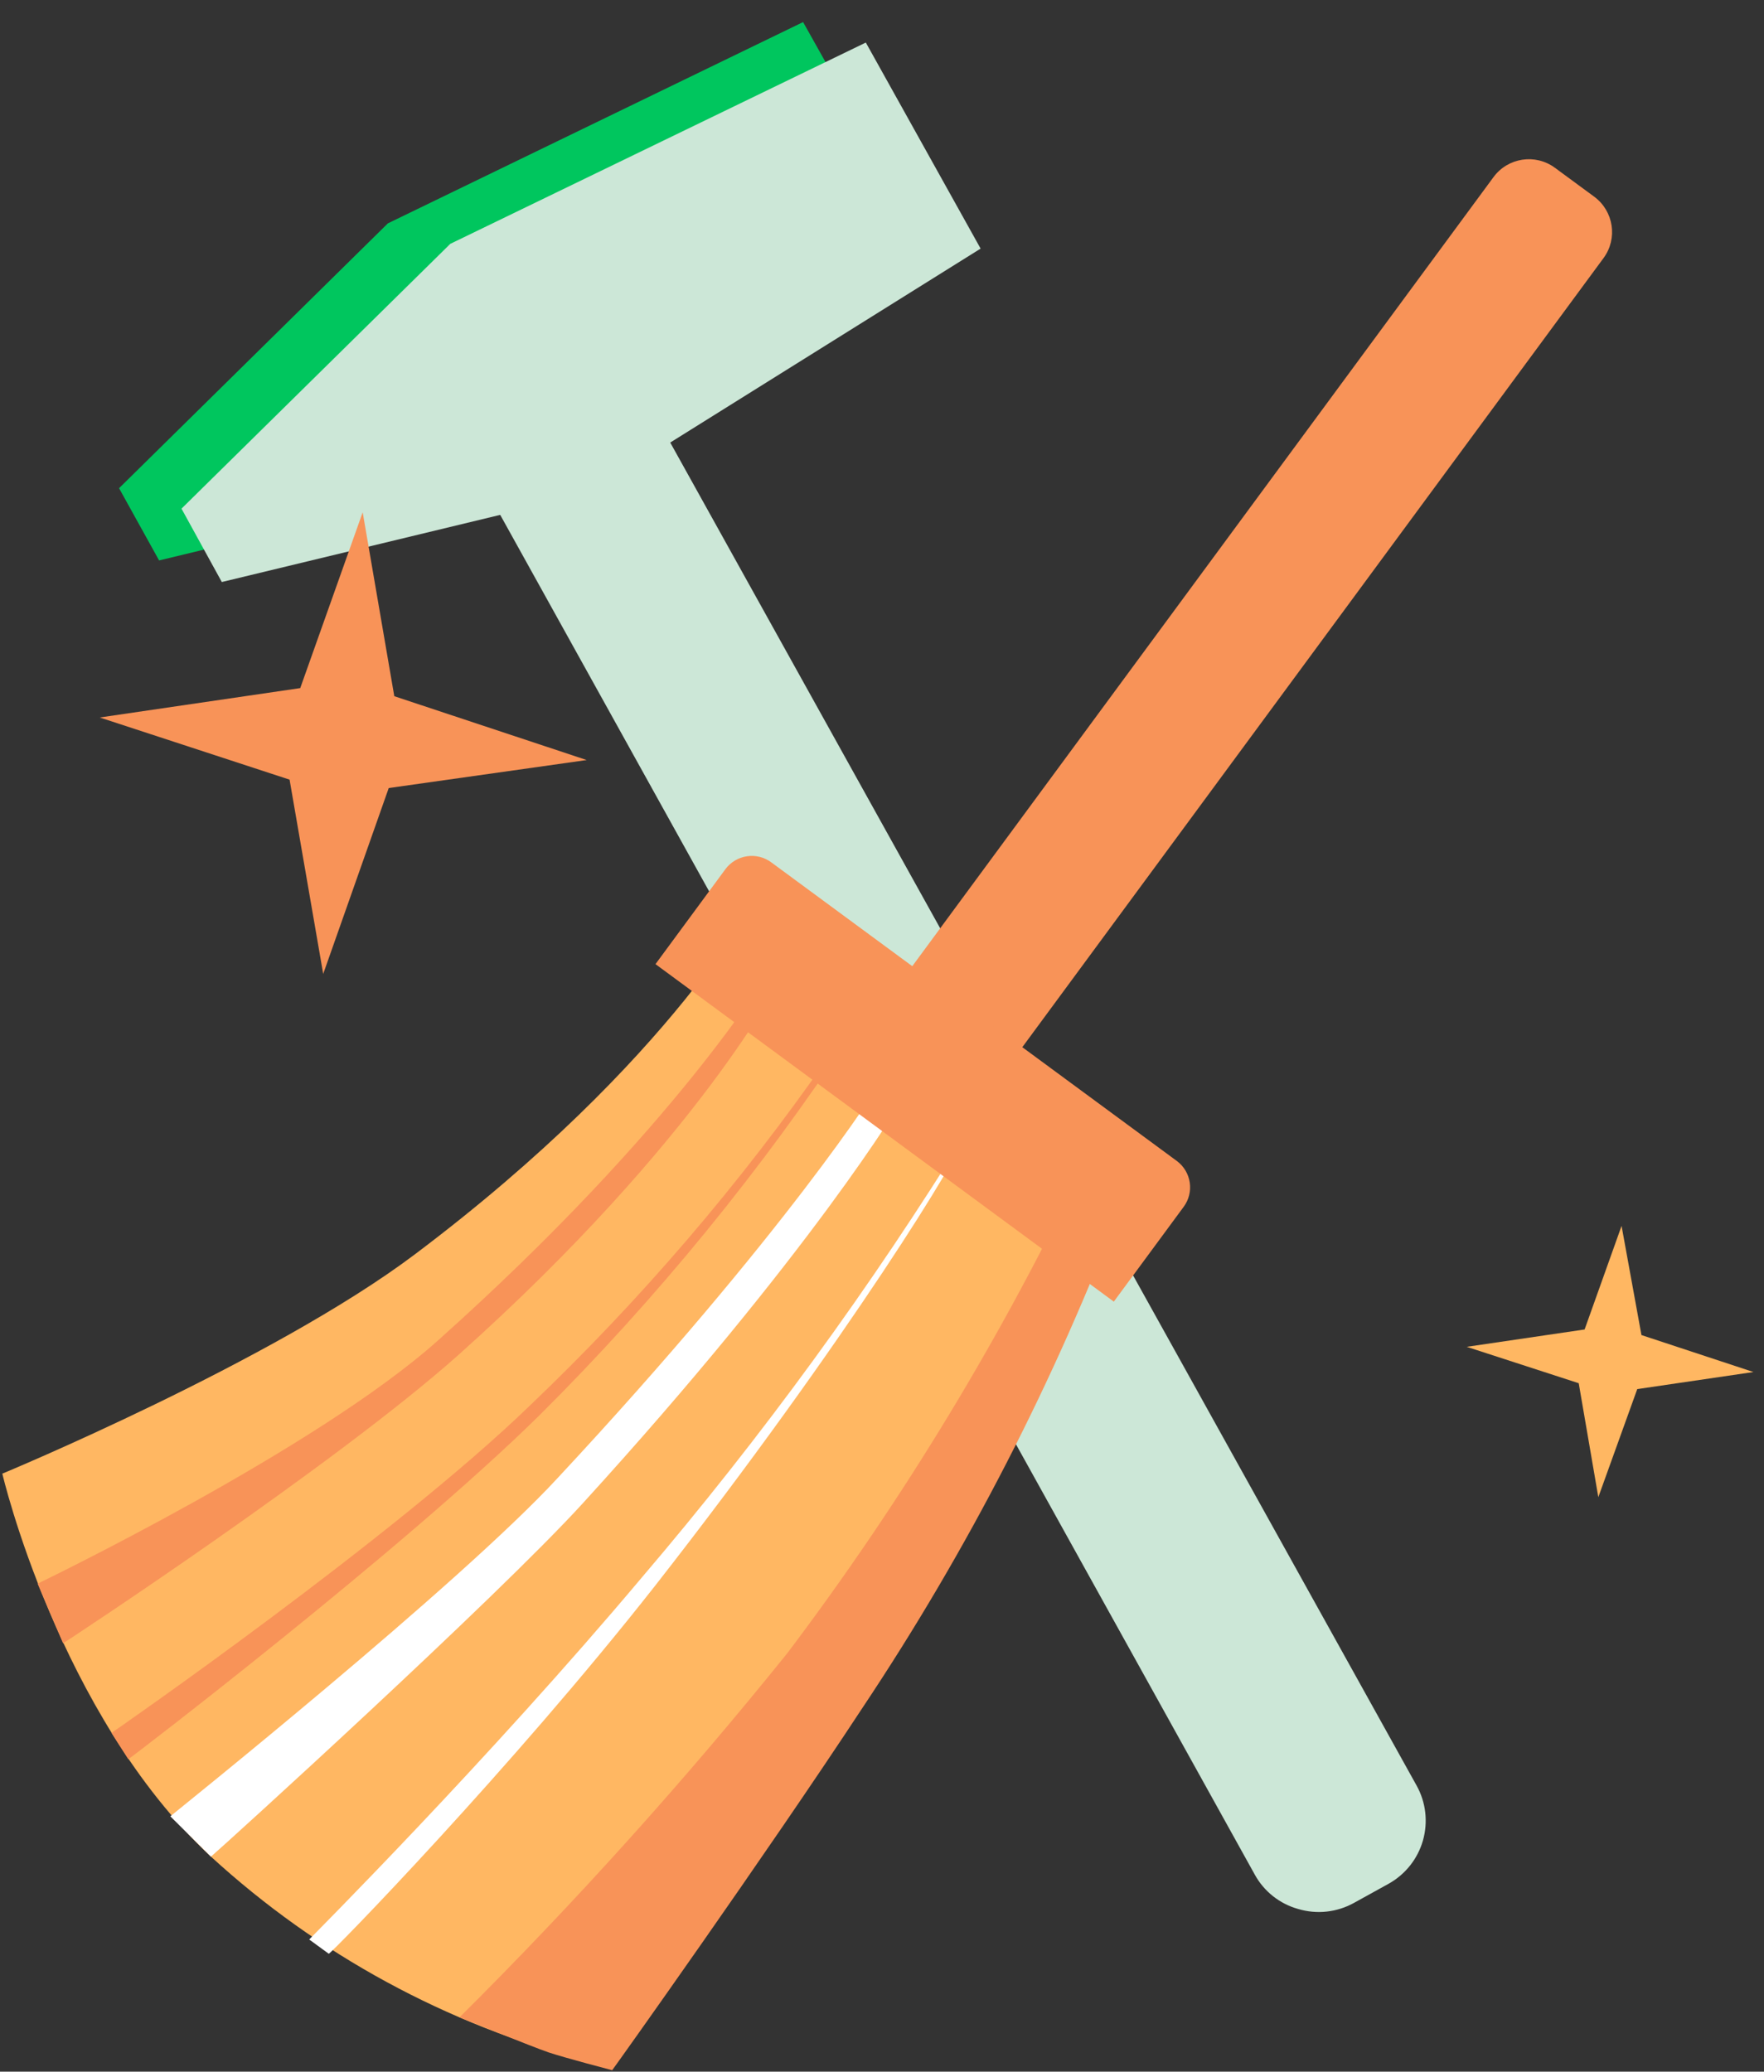 <svg width="63" height="74" viewBox="0 0 63 74" fill="none" xmlns="http://www.w3.org/2000/svg">
<rect x="0" y="0" width="63" height="74" fill="#333333" stroke="none"/>
<path d="M22.912 13.889L17.142 17.089L44.812 66.959C44.975 67.257 45.196 67.519 45.463 67.731C45.729 67.942 46.035 68.098 46.362 68.189C46.693 68.288 47.041 68.32 47.385 68.282C47.728 68.244 48.061 68.137 48.362 67.969L49.592 67.289C49.889 67.124 50.149 66.902 50.36 66.637C50.571 66.371 50.727 66.067 50.82 65.741C50.912 65.415 50.94 65.074 50.901 64.737C50.862 64.4 50.757 64.075 50.592 63.779L22.882 13.909L22.912 13.889Z" fill="#CCE7D7"/>
<path d="M5.682 20.019L18.782 16.859L32.782 8.099L28.682 0.789L13.852 7.979L4.252 17.439L5.682 20.019Z" fill="#00C65E"/>
<path d="M7.922 20.79L21.022 17.63L35.022 8.88L30.922 1.52L16.082 8.71L6.482 18.169L7.922 20.79Z" fill="#CCE7D7"/>
<path d="M56.935 7.025L55.534 5.994C54.836 5.479 53.853 5.628 53.339 6.327L31.179 36.417C30.665 37.115 30.814 38.098 31.512 38.612L32.913 39.644C33.611 40.158 34.594 40.009 35.108 39.311L57.268 9.22C57.783 8.522 57.633 7.54 56.935 7.025Z" fill="#F89358"/>
<path d="M20.983 73.629C15.969 72.328 11.351 69.818 7.533 66.319C2.083 61.219 0.083 52.639 0.083 52.639C0.083 52.639 9.723 48.639 14.812 44.809C24.142 37.789 27.082 31.909 27.082 31.909L39.773 43.049C37.332 49.295 34.196 55.246 30.422 60.789C26.902 66.089 20.983 73.629 20.983 73.629Z" fill="#FFB762"/>
<path d="M4.582 62.839L3.982 61.899C4.082 61.839 14.082 54.899 18.922 50.209C22.877 46.437 26.442 42.276 29.562 37.789L30.452 36.859C27.203 41.798 23.453 46.389 19.262 50.559C14.422 55.329 4.682 62.789 4.582 62.839Z" fill="#F89358"/>
<path d="M7.533 66.32L6.083 64.879C6.183 64.789 16.392 56.62 19.922 52.789C28.082 44.029 31.383 38.789 31.413 38.69L32.303 39.139C32.182 39.38 28.962 44.76 20.812 53.7C17.683 57.13 7.993 65.93 7.533 66.32Z" fill="white"/>
<path d="M2.253 58.699L1.343 56.569C1.443 56.519 11.283 51.779 15.633 47.889C24.203 40.229 27.442 34.719 27.473 34.669L27.902 34.919C27.902 34.919 25.003 40.679 16.372 48.399C11.963 52.329 2.343 58.649 2.253 58.699Z" fill="#F89358"/>
<path d="M11.742 69.789L11.043 69.279C11.123 69.189 17.433 62.879 22.922 56.349C27.211 51.32 31.109 45.971 34.583 40.349L34.093 41.039L34.392 40.649C34.513 40.929 30.262 47.869 23.392 56.649C18.262 63.179 11.822 69.789 11.742 69.789Z" fill="white"/>
<path d="M21.863 73.949C21.863 73.949 20.143 73.499 19.583 73.309C19.023 73.119 16.413 72.059 16.413 72.059C20.549 67.945 24.455 63.605 28.113 59.059C32.268 53.56 35.846 47.649 38.793 41.419L40.083 42.949C37.682 49.305 34.565 55.368 30.793 61.019C27.323 66.299 21.923 73.879 21.863 73.949Z" fill="#F89358"/>
<path d="M27.542 30.801L42.036 41.475C42.282 41.66 42.446 41.935 42.491 42.241C42.536 42.546 42.459 42.857 42.276 43.105L39.779 46.495L23.41 34.439L25.906 31.049C26.09 30.8 26.366 30.633 26.673 30.587C26.979 30.54 27.292 30.617 27.542 30.801Z" fill="#F89358"/>
<path d="M13.883 28.149L20.953 27.149L14.082 24.869L12.953 18.299L10.723 24.579L3.562 25.629L10.342 27.849L11.543 34.789L13.883 28.149Z" fill="#F89358"/>
<path d="M58.473 49.619L62.623 49.009L58.623 47.689L57.913 43.789L56.593 47.489L52.383 48.109L56.383 49.409L57.083 53.479L58.473 49.619Z" fill="#FFB762"/>
</svg>
